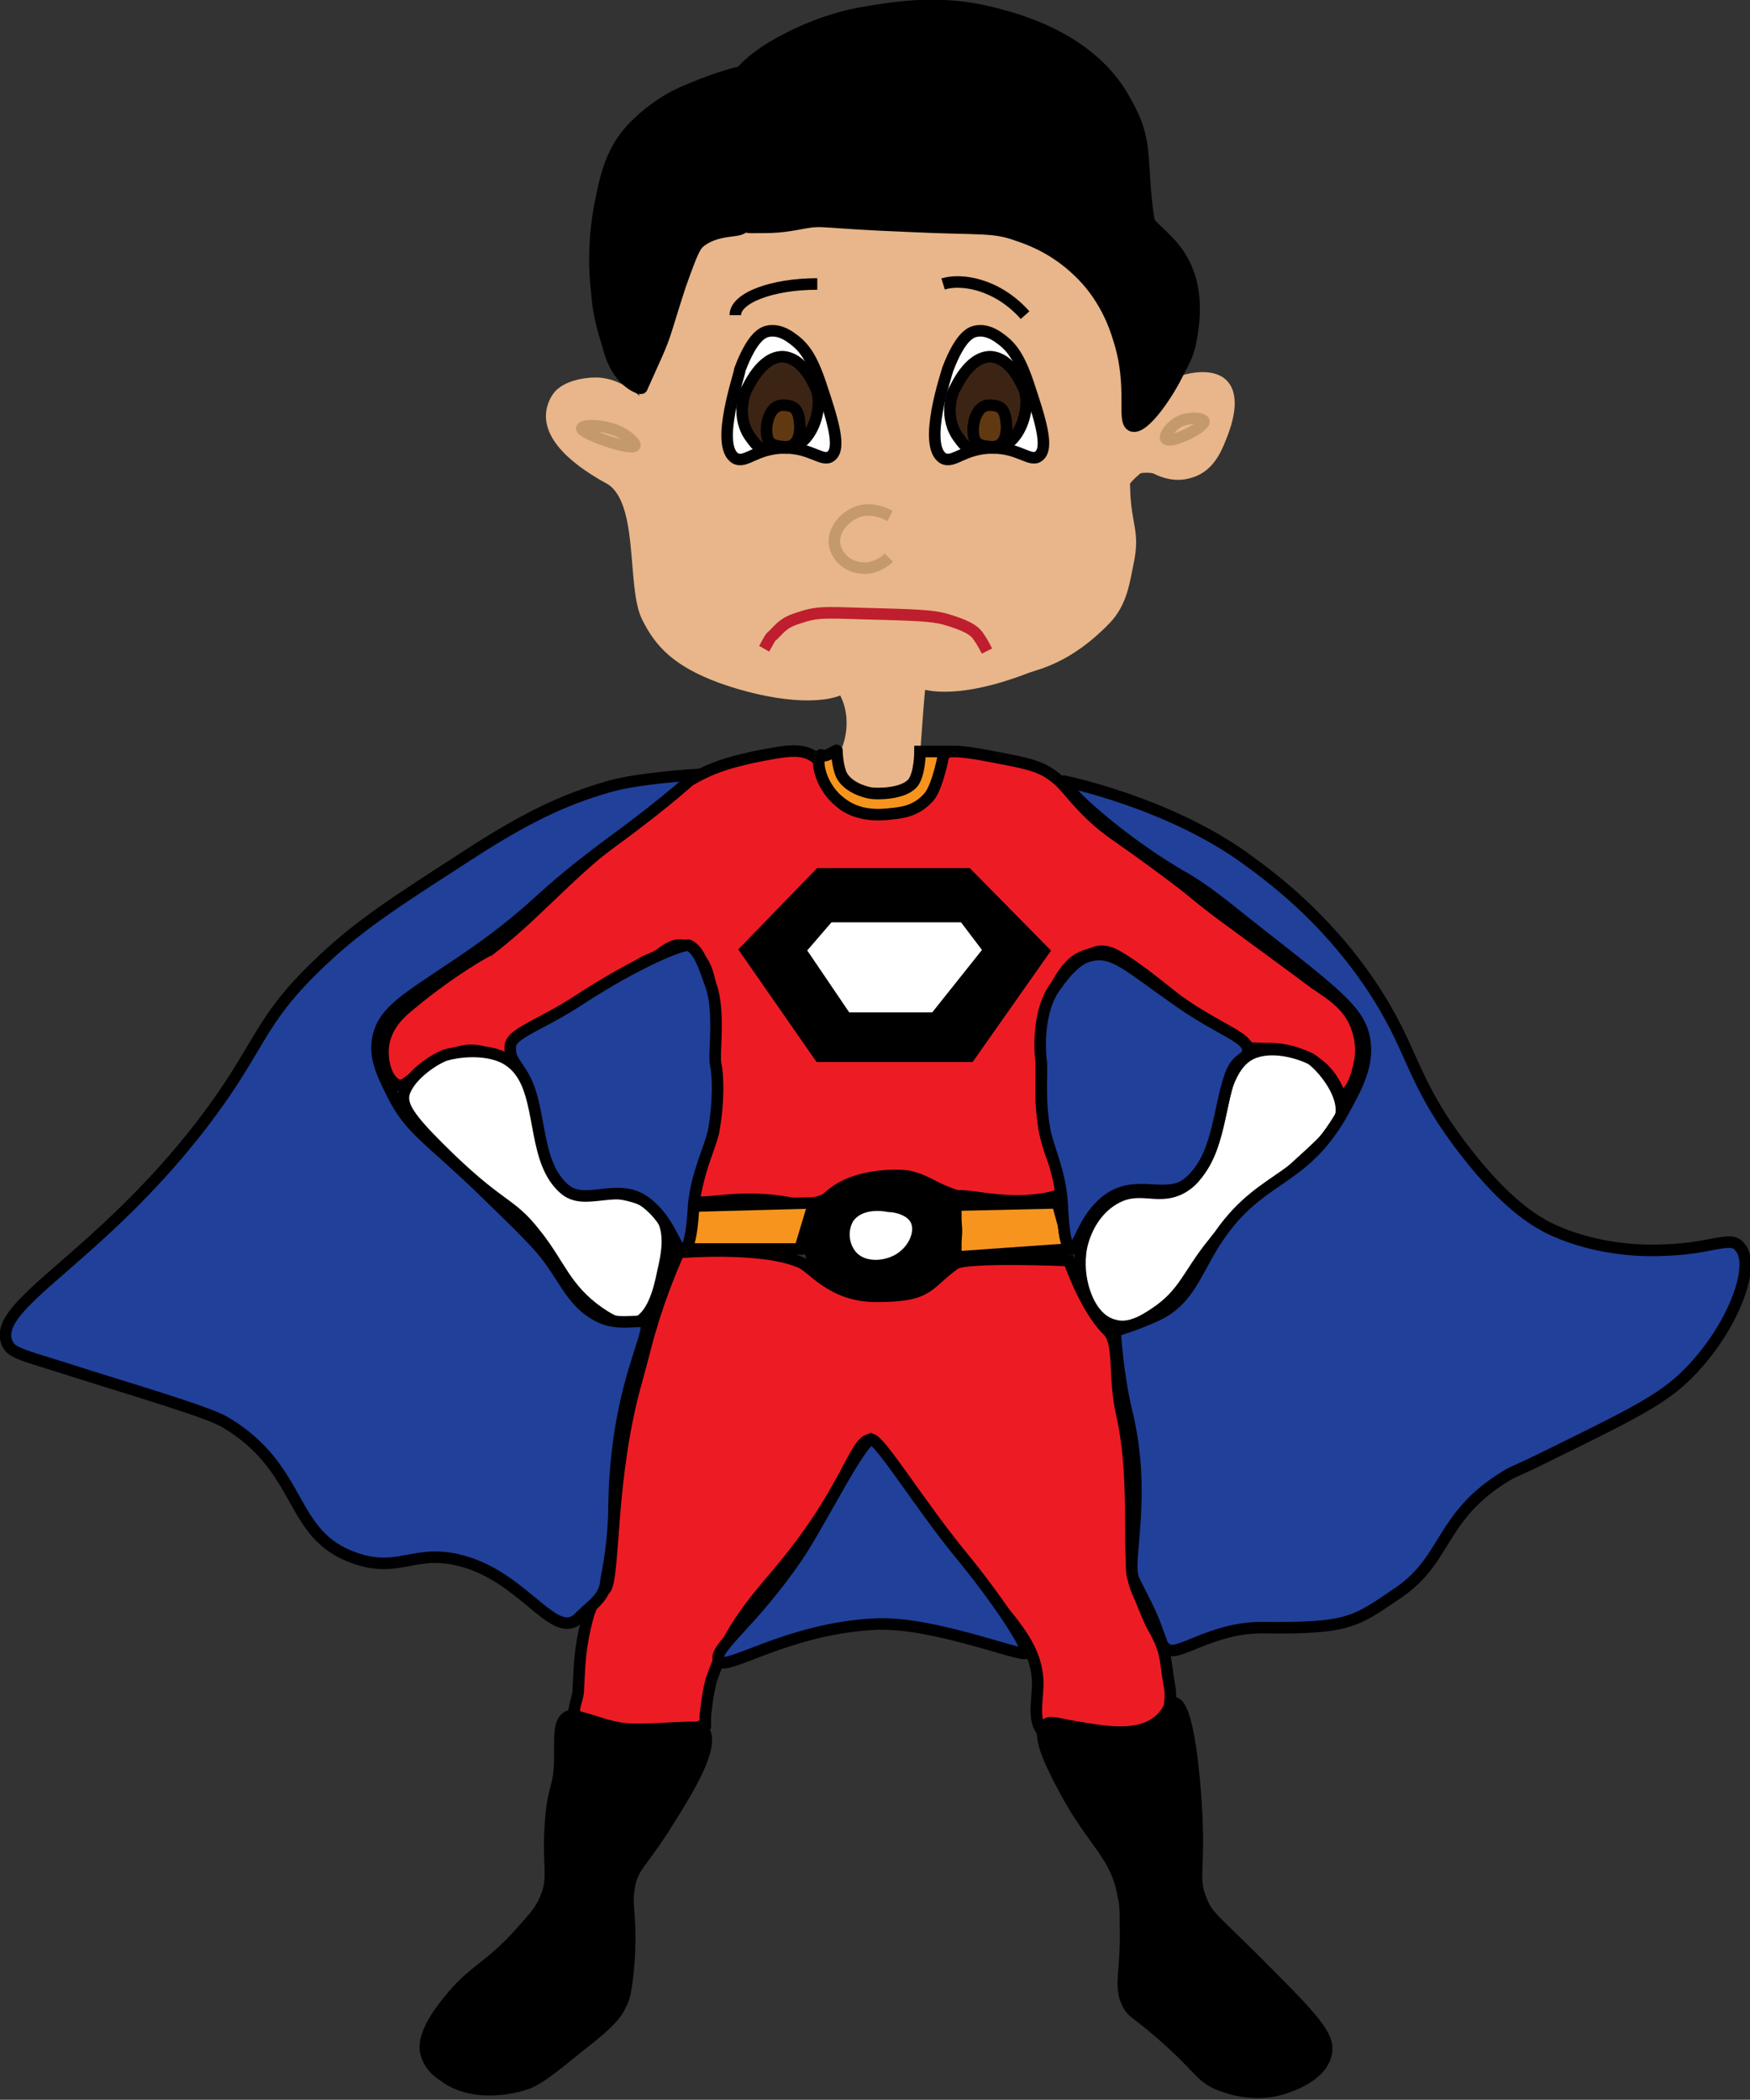 <?xml version="1.0" encoding="utf-8"?>
<!-- Generator: Adobe Illustrator 18.1.0, SVG Export Plug-In . SVG Version: 6.00 Build 0)  -->
<!DOCTYPE svg PUBLIC "-//W3C//DTD SVG 1.1//EN" "http://www.w3.org/Graphics/SVG/1.1/DTD/svg11.dtd">
<svg version="1.1" id="Layer_1" xmlns="http://www.w3.org/2000/svg" xmlns:xlink="http://www.w3.org/1999/xlink" x="0px" y="0px"
	 viewBox="0 0 151.6 181.9" enable-background="new 0 0 151.6 181.9" xml:space="preserve">
<rect x="0" y="0" width="151.6" height="181.9" fill="#333333" stroke="none"/>
<path fill="#E8B68A" stroke="#E8B68A" stroke-miterlimit="10" d="M79.1,67.1c0,0,0.3-5,0.6-8c0,0,2.6,1.3,9.3-1.3
	c0.8-0.3,3.5-0.8,6.7-4.1c1.5-1.5,1.7-3.5,2-4.9c0.6-2.8-0.2-3.1-0.3-6.5c0,0-0.7-0.2,1.1-1.7c0.2-0.2,1.4-0.2,1.7,0
	c0.6,0.3,1.7,0.7,2.9,0.3c1.8-0.5,2.4-2.4,2.8-3.4c0.3-0.8,1.1-3.1,0-4.2c-0.8-0.8-2.4-0.6-3.4-0.3c-3.1,1.1-3.5,5-4.5,4.8
	c-0.8-0.1,0.2-1.7-0.9-6.2c-0.3-1.3-0.2-1.6-1.6-4.2c-1-1.8-2.1-4.1-3.7-5.2c-1.8-1.1-3.5-2.2-8.2-2.5c-5.2-0.4-6-0.1-11.7-0.3
	c-2.4-0.1-5.9-0.1-11,2.2c-1.9,0.9-3.1,8.3-3.9,9.3c-2.6,3.6,0,4.4-0.2,5.4c0,0,0,0,0,0c-0.2,0.1-1.1-1.2-2.2-2
	c-0.3-0.2-1.5-1.1-3-1.1c-1,0-2.8,0.3-3.4,1.4c-1.5,2.6,1.4,5.1,4.5,6.8c3.3,1.7,2,9.4,3.4,12.1c1.1,2.2,2.6,3.8,6.4,5.2
	c4.5,1.6,8.7,1.9,10.5,0.9c0,0,0,0,0,0c1.7,2.8,0.3,5.6,0.3,5.6c0,0.3,0,0.9,0,1.6c0.4,0.3,1.1,0.8,2.1,1c0.3,0.1,0.6,0.1,1,0.1
	C78,68,79.1,67.1,79.1,67.1z"/>
<path fill="#ED1C24" stroke="#000000" stroke-miterlimit="10" d="M70.6,65.6c-1.2-0.9-2.8-0.5-5.4,0c-1.2,0.3-2.9,0.6-4.9,1.7
	c-3,1.6-4.5,3.4-7.3,5.6c-3.9,3-6.8,6.5-10.6,9.4c-0.1,0-3.2,1.7-6.7,4.6c-1,0.8-2,1.7-2.4,3.2c-0.4,1.6,0.2,3.6,1.2,3.9
	c0.6,0.2,1-0.6,2.9-1.7c1.3-0.8,2.4-1.4,3.7-1.3c1.4,0.1,1.5,0.8,2.5,0.8c1.9,0.1,4.3-3.3,5.8-4.3c1.3-0.9,3.2-1.3,5.3-3.3
	c1-1,1.2-0.9,2.1-1.3c0.9-0.5,2.3-2.3,4.1,0.5c1.1,1.8,0.9,6.1,1,7.9c0.1,1.5,0,5.4-0.7,8.1c0,0-0.1,0.5-0.7,2.8l-0.4,1.7
	c0.3,0.6,2.3-0.1,5.4,0c3.1,0.1,3.5,0.7,5.1,0.3c1.7-0.4,1.8-1.2,3.8-1.9c1.7-0.6,3.8-0.5,4.3-0.4c1.7,0.4,1.9,0.9,3.9,1.6
	c0.6,0.2,0.3,0,1.8,0.2c2.6,0.4,4.2,0.4,5.7,0.2c1.4-0.2,1.6-0.4,1.7-0.5c0.7-0.9-0.7-2.4-1.3-5.4c-0.2-0.9-0.3-3.4-0.3-6.2
	c0-1.6-0.3-3,0.9-5.6c1.6-3.5,2.8-3.3,3.8-3.7c1.2-0.5,3.3,1.1,7.4,4.4c3.4,2.6,4.3,3.7,6.2,3.9c1.1,0.1,1.9-0.1,3.4,0.3
	c0.7,0.2,2.2,0.7,3.2,2c0.8,1,0.8,1.7,1.2,1.7c0.7,0,1.3-1.6,1.5-2.9c0.1-0.4,0.2-1.5-0.2-2.7c-0.6-2-2.2-3-3.7-4
	c0,0-0.5-0.4-7.6-5.6c-3-2.2-2.4-2-6.1-4.7c-3.8-2.8-4.1-2.8-5.6-4.2c-2.2-2.1-2.3-2.9-4-3.9c-1.1-0.6-2.3-0.8-4.9-1.3
	c-3.1-0.6-3.6-0.4-3.9-0.2c-1.1,0.8-0.2,2.3-1.3,3.7c-1.2,1.4-3.3,1.5-4,1.5c-0.8,0-2.5,0.1-3.7-1C71.2,68.1,72,66.6,70.6,65.6z"/>
<polygon stroke="#000000" stroke-miterlimit="10" points="71,75.7 64.6,82.3 71,91.5 84,91.5 90.4,82.4 83.8,75.7 "/>
<polygon fill="#FFFFFF" stroke="#000000" stroke-miterlimit="10" points="69.3,82.3 73.3,88.2 81,88.2 85.7,82.3 83.5,79.4 
	71.8,79.4 "/>
<path fill="#FFFFFF" stroke="#000000" stroke-miterlimit="10" d="M35,94.7c-0.3,1.1,0.6,2.3,3,4.7c5.3,5.3,6.1,4.6,8.3,7.4
	c2.2,2.7,2.6,4.8,5.6,6.9c1.3,0.9,2.2,1.2,3,1c1.6-0.5,2.2-2.9,2.5-4.4c0.4-1.7,0.8-3.7-0.3-5.2c-0.9-1.2-2.3-1.5-3.4-1.7
	c-2.3-0.5-2.9,0.3-4,0c-3.5-1-1.9-9.8-6.1-11.8c-1.7-0.8-4-0.5-5-0.2C37.7,91.7,35.5,93.1,35,94.7z"/>
<path fill="#FFFFFF" stroke="#000000" stroke-miterlimit="10" d="M108.6,91.2c-3.8,1.5-2.3,9.8-6.4,11.8c-2.1,1-3.6-0.5-5.9,1
	c-2.3,1.5-2.7,4.3-2.7,4.6c-0.3,2.5,0.8,5.7,2.9,6.2c1.3,0.4,2.6-0.4,3.5-1c2.6-1.7,2.9-3.4,5.1-6.1c0.9-1.2,0.7-0.7,7.9-7.3
	c2.3-2.1,3.3-3.1,3.2-4.4c-0.1-1.9-2.1-4-2.7-4.3C112.7,91.3,110.4,90.5,108.6,91.2z"/>
<path fill="#F7941E" stroke="#000000" stroke-miterlimit="10" d="M59.3,104.5c-0.3,1.2-0.7,2.5-1,3.7h11l1.2-4L59.3,104.5z"/>
<polygon fill="#F7941E" stroke="#000000" stroke-miterlimit="10" points="82.8,104.4 82.8,108.9 92.7,108.2 91.6,104.2 "/>
<path stroke="#000000" stroke-miterlimit="10" d="M70.8,104.9c-0.1,0.3-1.3,2.4-0.3,4.4c1.2,2.6,4.9,2.7,5.6,2.7c0.8,0,4.7,0,6.2-3
	c0.1-0.1,1.2-2.4,0-4.6c-1.6-3-6.1-2.4-6.6-2.4C74.9,102.1,72.2,102.5,70.8,104.9z"/>
<path fill="#FFFFFF" stroke="#000000" stroke-miterlimit="10" d="M73.5,105.5c-0.6,1-0.5,2.3,0.2,3.2c1.1,1.4,3.5,1.1,4.7,0
	c0.7-0.6,1.4-1.8,1-2.9c-0.4-1-1.8-1.3-2.4-1.3C76.5,104.4,74.5,104.1,73.5,105.5z"/>
<path fill="#ED1C24" stroke="#000000" stroke-miterlimit="10" d="M58.8,108.5c0,0-1.5,3.3-2.4,6.5c-0.2,0.5-0.8,3-1.2,4.4
	c-2.5,8.7-1.9,17.4-2.8,18.3c-1.3,1.2-1.4,2-1.8,3.7c-0.4,2-0.4,3.1-0.5,4.9c0,0.9-0.5,1.6-0.3,2.2c0.2,0.9,1.6,1.3,2.5,1.5
	c0.5,0.2,2.8,0.5,4.6,0.4c1.9-0.1,4.2-1,4.2-1l0-0.7c0,0,0.2-2.3,0.6-3.4c1.2-3.4,2.8-5.6,4.9-8.1c6.8-7.8,7.2-12,8.7-12.5
	c0,0,2.8,4.2,10.4,13.4c2.3,2.8,4.1,4.7,4.2,7.6c0,1.7-0.5,3.4,0.5,4.4c0.2,0.2,0.6,0.5,3.2,0.7c4.6,0.3,6-0.6,6.4-0.8
	c0.5-0.3,1.3-0.9,1.3-1.7c0-0.8,0.2-1.4,0-2.3c-0.4-2.3-0.2-2.9-1.4-5c-0.5-0.9-0.9-2.1-1.4-3.2c-1.1-2.3,0.1-8.9-1.3-15.2
	c-0.8-3.5-0.1-6.3-1.3-7.4c-1.9-1.9-3.3-6-3.3-6s-9-0.4-9.9,0.3c-2.5,1.8-2.1,2.8-6.8,2.8c-4,0-5.6-2.7-6.7-3
	C65.8,107.9,58.8,108.5,58.8,108.5z"/>
<path stroke="#000000" stroke-miterlimit="10" d="M48.5,152.1c0-1.6-0.1-3,0.7-3.4c0.4-0.2,0.8,0,1.9,0.3c1.2,0.4,2.5,0.8,3.7,0.8
	c2,0.1,5.8-0.4,6.1,0c1.1,1.3-1.2,5.1-2.9,7.8c-2.4,3.9-3.2,4-3.5,5.9c-0.3,1.8,0.2,2.1,0,6.1c-0.2,2.9-0.5,3.7-0.7,4
	c-0.3,0.7-0.8,1.5-3.4,3.5c-2.6,2.1-3.9,3.2-5.1,3.5c-0.3,0.1-4.2,1.3-6.9-0.8c-0.5-0.3-1.3-1-1.5-2c-0.1-0.4-0.3-1.7,1.9-4.4
	c2.2-2.8,3.6-2.9,6.4-6.1c1.1-1.2,1.6-1.8,2-2.7c0.9-2,0.2-2.9,0.5-6.7C47.9,154.6,48.5,155.1,48.5,152.1z"/>
<path stroke="#000000" stroke-miterlimit="10" d="M92.1,154.8c-0.9-1.7-2.4-4.6-1.5-5.4c0.4-0.4,1.1,0,3.2,0.3
	c2.3,0.4,4.8,0.7,6.4-0.5c1.1-0.8,1.1-1.7,1.5-1.7c1.3,0.1,1.8,7.1,1.9,8.6c0.4,6.1-0.4,6.5,0.5,8.6c0.6,1.5,1.2,1.6,6.4,6.9
	c3.8,3.8,4.6,5,4.4,6.2c-0.3,1.9-2.8,2.8-3.4,3c-2.9,1.1-5.6-0.1-6.1-0.3c-1.6-0.8-1.4-1.3-4.7-4.2c-2.4-2.1-2.6-1.9-3-2.7
	c-0.8-1.6-0.1-2.6-0.2-6.7c0-1.3,0-2-0.2-2.7C96.7,160.6,94.6,159.6,92.1,154.8z"/>
<path fill="#21409A" stroke="#000000" stroke-miterlimit="10" d="M92.3,67.7c0,0,8.8,1.8,15.5,6.6c2.2,1.6,6.9,5,11,11.1
	c3.8,5.7,3.3,8.1,8.1,14.3c3.7,4.8,6.2,6.1,7.1,6.6c3.8,1.9,7.9,2.1,10,2c4.3-0.1,5.9-1.3,6.7-0.3c1.6,1.7-0.9,7.8-5.1,11.6
	c-2.1,1.9-5.2,3.4-11.3,6.4c-3.2,1.6-2.9,1.3-3.9,1.9c-5.7,3.5-5,7.2-9.3,10.1c-3.7,2.5-4.2,3.1-11.8,3c-4.5,0-7.4,2.7-8.3,1.8
	c-0.8-0.8,0.3,1.1-0.7-1.4c-0.6-1.8-1.3-2.9-2.1-4.6c-0.7-1.5,1.2-7.1-0.6-14.5c-0.8-3.3-1-7-1-7s1.8-0.5,3.7-1.4
	c2.5-1.2,3.2-3.4,4.7-5.9c3.9-6.4,7.7-5.2,11.3-11.6c1.2-2.2,2.3-4.1,1.9-6.4c-0.4-2.1-1.8-3.4-7.4-7.8c-3.9-3-5.6-4.6-8.1-6.1
	C97.5,73.2,91.9,68.2,92.3,67.7z"/>
<g>
	<path fill="#27AAE1" stroke="#000000" stroke-miterlimit="10" d="M94.4,82.8c1.8-1.3,3.2,0.8,7.8,4c3.4,2.4,6,3.1,5.9,4.2
		c0,0.8-0.9,0.5-1.5,2.1c-1.1,3.1-1,7.2-3.7,9.4c-1.9,1.5-4.4-0.4-6.9,1.4c-2.2,1.6-2.5,4.3-3.2,4.2c-0.6-0.1-0.7-2.2-0.8-4
		c-0.2-2.7-1.2-4.6-1.5-6.2c-0.5-2.7-0.3-5-0.1-5.9c0.2-0.8,1.4-2.2,2.3-4.6C93.3,85.5,93.7,83.3,94.4,82.8z"/>
</g>
<path fill="#21409A" stroke="#000000" stroke-miterlimit="10" d="M88.9,143.2c-0.4,0.4-8.2-2.8-13.2-2.5c-7.5,0.4-12.8,4.1-13.4,3.2
	c-0.7-1,2.8-3.2,6.8-9.1c1.9-2.8,5.5-10.1,6.4-10.1c0.7,0,4.1,5.5,7.5,9.7C86.4,138.5,89.2,142.8,88.9,143.2z"/>
<path fill="#21409A" stroke="#000000" stroke-miterlimit="10" d="M50.2,140.1c-2,2.1-4.4-2.8-9.3-4.6c-4.8-1.7-6,0.9-10.1-0.5
	c-5.9-2-4.4-7.7-11.3-11.8c-1.2-0.7-4.7-1.8-11.8-4c-5.9-1.9-6.7-1.9-7.1-2.9c-1.3-3.3,7.8-7.1,16.9-18.9c5.2-6.8,4.7-8.7,10-13.8
	c3.4-3.3,6.5-5.3,12.7-9.3c4.9-3.2,8.4-5,12.7-6.2c2.5-0.7,7.4-1,7.4-1s-2.3,2.2-7.1,5.7C46.2,78,47.3,78,42,81.9
	c-6,4.3-8.9,5.3-9.3,8.3c-0.2,1.5,0.4,2.8,1.3,4.6c1.5,3,3,3.7,7.4,7.9c3.6,3.5,5.4,5.2,6.4,6.7c1.4,2,2.1,3.7,4.2,4.7
	c2.1,1,4.3-0.3,4,1c-0.3,1.9-2.6,6.3-2.8,15c0,2.1-0.2,4.3-0.7,6.8C52.4,138.4,51.4,138.9,50.2,140.1z"/>
<g>
	<path fill="#21409A" stroke="#000000" stroke-miterlimit="10" d="M94.4,82.8c2.1-0.5,3.2,0.8,7.8,4c3.4,2.4,6,3.1,5.9,4.2
		c0,0.8-0.9,0.5-1.5,2.1c-1.1,3.1-1,7.2-3.7,9.4c-1.9,1.5-4.4-0.4-6.9,1.4c-2.2,1.6-2.5,4.3-3.2,4.2c-0.6-0.1-0.7-2.2-0.8-4
		c-0.2-2.7-1.2-4.6-1.5-6.2c-0.5-2.7-0.2-5-0.3-5.9c-0.2-1.4-0.2-4.6,1.2-6.5C92.5,83.9,93.5,83,94.4,82.8z"/>
</g>
<g>
	<path fill="#21409A" stroke="#000000" stroke-miterlimit="10" d="M59.7,81.9c-0.5-0.2-4.6,1.5-9.5,4.7c-3.5,2.3-6,2.9-6,4.1
		c0,0.8,0,0.8,1,2.3c1.8,2.8,1,7.7,3.7,10c1.8,1.6,4.7-0.7,7.1,1.2c2.2,1.7,2.5,4.2,3.2,4.1c0.6-0.1,0.8-2.2,0.9-4
		c0.3-2.7,1.3-4.6,1.7-6.2c0.5-2.7,0.4-5,0.2-5.9c-0.2-0.8,0.4-4.5-0.4-6.8C60.9,83.4,60.5,82.3,59.7,81.9z"/>
</g>
<path fill="#F7941E" stroke="#000000" stroke-miterlimit="10" d="M71.1,65.4c0-0.1,0,0.3,0.8-0.1c0.7-0.4,0.6-0.3,0.6-0.3
	s0,1,0.3,1.9c0.4,1.2,2,1.7,2.6,1.8c0.6,0.1,2.9,0.1,3.7-0.9c0.6-0.8,0.6-2.7,0.6-2.7h2.1c0,0-0.5,2.9-1.3,3.9
	c-1.1,1.3-2.4,1.4-3.3,1.5c-0.9,0.1-2.8,0.3-4.4-1C71.2,68.3,70.6,66,71.1,65.4z"/>
<path fill="none" stroke="#C49A6C" stroke-miterlimit="10" d="M101,38c-0.2-0.2,0.4-1.1,1.2-1.5c0.9-0.4,2-0.3,2.1,0
	C104.3,37.1,101.3,38.5,101,38z"/>
<path fill="none" stroke="#C49A6C" stroke-miterlimit="10" d="M55,38.6c0.1-0.2-0.9-1.2-2.2-1.5c-1-0.3-2.3-0.3-2.4,0
	C50.4,37.6,54.8,39.1,55,38.6z"/>
<g>
	<path fill="#FFFFFF" stroke="#000000" stroke-miterlimit="10" d="M81.7,39.7c0.9,0.5,1.8-0.9,4.3-0.9c2.3,0,3.3,1.3,4,0.7
		c0.9-0.7,0.1-3.2-0.9-6.2c-0.8-2.4-1.5-3.3-2.5-4c-0.4-0.3-1.2-0.8-2.1-0.6c-0.4,0.1-1.3,0.4-2.4,3.3C82,32.4,79.9,38.6,81.7,39.7z
		"/>
	<path fill="#3C2415" stroke="#000000" stroke-miterlimit="10" d="M83.1,38c-1.4-1.8-0.6-4-0.4-4.3c0.1-0.1,1.2-2.8,3.1-2.8
		c1.8,0.1,2.7,2.4,2.9,2.8c0.7,1.7-0.5,5.3-2.8,5.1C84.2,38.7,84.1,39.4,83.1,38z"/>
	<path fill="#603913" stroke="#000000" stroke-miterlimit="10" d="M85.8,38.7c-1.1-0.1-1.5-0.3-1.5-1.5c0-0.6,0.3-2.1,1.4-2.1
		c1.1,0,1.4,0.4,1.5,1.8C87.2,37.9,86.9,38.8,85.8,38.7z"/>
</g>
<g>
	<path fill="#FFFFFF" stroke="#000000" stroke-miterlimit="10" d="M63.7,39.7c0.9,0.5,1.8-0.9,4.3-0.9c2.3,0,3.3,1.3,4,0.7
		c0.9-0.7,0.1-3.2-0.9-6.2c-0.8-2.4-1.5-3.3-2.5-4c-0.4-0.3-1.2-0.8-2.1-0.6c-0.4,0.1-1.3,0.4-2.4,3.3
		C64.1,32.4,61.9,38.6,63.7,39.7z"/>
	<path fill="#3C2415" stroke="#000000" stroke-miterlimit="10" d="M65.1,38c-1.4-1.8-0.6-4-0.4-4.3c0.1-0.1,1.2-2.8,3.1-2.8
		c1.8,0.1,2.7,2.4,2.9,2.8c0.7,1.7-0.5,5.3-2.8,5.1C66.2,38.7,66.1,39.4,65.1,38z"/>
	<path fill="#603913" stroke="#000000" stroke-miterlimit="10" d="M67.9,38.7c-1.1-0.1-1.5-0.3-1.5-1.5c0-0.6,0.3-2.1,1.4-2.1
		c1.1,0,1.4,0.4,1.5,1.8C69.3,37.9,69,38.8,67.9,38.7z"/>
</g>
<path fill="none" stroke="#000000" stroke-miterlimit="10" d="M81.7,24.6c1.6-0.5,4.7,0,7.1,2.7"/>
<path fill="none" stroke="#000000" stroke-miterlimit="10" d="M63.7,27.3c0-1.5,3.2-2.7,7.1-2.7"/>
<line fill="none" stroke="#000000" stroke-miterlimit="10" x1="83.5" y1="27" x2="83.5" y2="27"/>
<g>
	<path fill="none" stroke="#C49A6C" stroke-miterlimit="10" d="M77.1,44.7c-0.2-0.1-1.4-0.8-2.7-0.4c-1.2,0.4-2.3,1.6-2.1,2.9
		c0.2,1,1,1.7,1.8,1.9c1,0.3,2.1,0,2.9-0.8"/>
</g>
<path stroke="#000000" stroke-miterlimit="10" d="M52.8,30.4c-0.4-1.5-0.9-2.6-1.1-5.1c-0.2-1.8-0.3-4.1,0.2-7.1
	c0.5-2.6,0.9-4.9,2.8-7c1.4-1.5,3-2.5,3.8-2.9c1-0.5,1.8-0.8,3.4-1.4c1.5-0.5,2.6-0.8,2.4-0.6c-0.4,0.5-2.8,3.1-3,7.2
	c-0.1,0.8-0.2,2.6,0.9,4c1,1.3,2.3,1.6,2.2,2.1c-0.1,0.6-2.1,0.1-3.7,1.3c-0.5,0.4-0.7,0.8-1.8,3.9c-1.2,3.7-1.2,4.1-2,5.9
	c-0.4,0.9-1.3,2.9-1.3,2.9v0C55.6,33.8,53.6,33.2,52.8,30.4z"/>
<path stroke="#000000" stroke-miterlimit="10" d="M68.9,3c1.3-0.6,3.3-1.5,6.4-2c2.5-0.4,6.2-1,10.6,0.1c2,0.5,8.5,2.1,11.5,7.5
	c2.2,3.8,1.3,4.9,2.1,10.4c0.2,1.3,5.3,2.8,3.6,10.8c-0.2,1-0.7,1.8-1,2.4c-0.9,1.9-3,5-4,4.7c-1-0.3,0.2-3.3-1.2-7.6
	c-0.3-1-1.2-3.7-3.6-5.9c-1.9-1.8-3.9-2.6-5.1-3c-2.2-0.8-3.1-0.5-9.4-0.8c-7.7-0.3-7.4-0.6-9.1-0.3c-2.1,0.4-2.6,0.4-4.6,0.4
	c-1.6,0-2.9-1.7-3.2-2.2c-1.5-2.9-0.5-6,0-7.3c0.3-1,1.1-2.7,2.7-4.4C66.1,4.4,67.5,3.7,68.9,3z"/>
<path fill="none" stroke="#BE1E2D" stroke-miterlimit="10" d="M66.2,56.2c0.4-0.7,0.5-1,0.8-1.2c0.6-0.6,0.9-1.1,2.3-1.5
	c1.7-0.6,2.6-0.4,7.2-0.3c3.7,0.1,4.6,0.2,5.6,0.5c1.3,0.4,2.3,0.8,2.7,1.5c0.3,0.4,0.7,1.2,0.7,1.2"/>
</svg>
